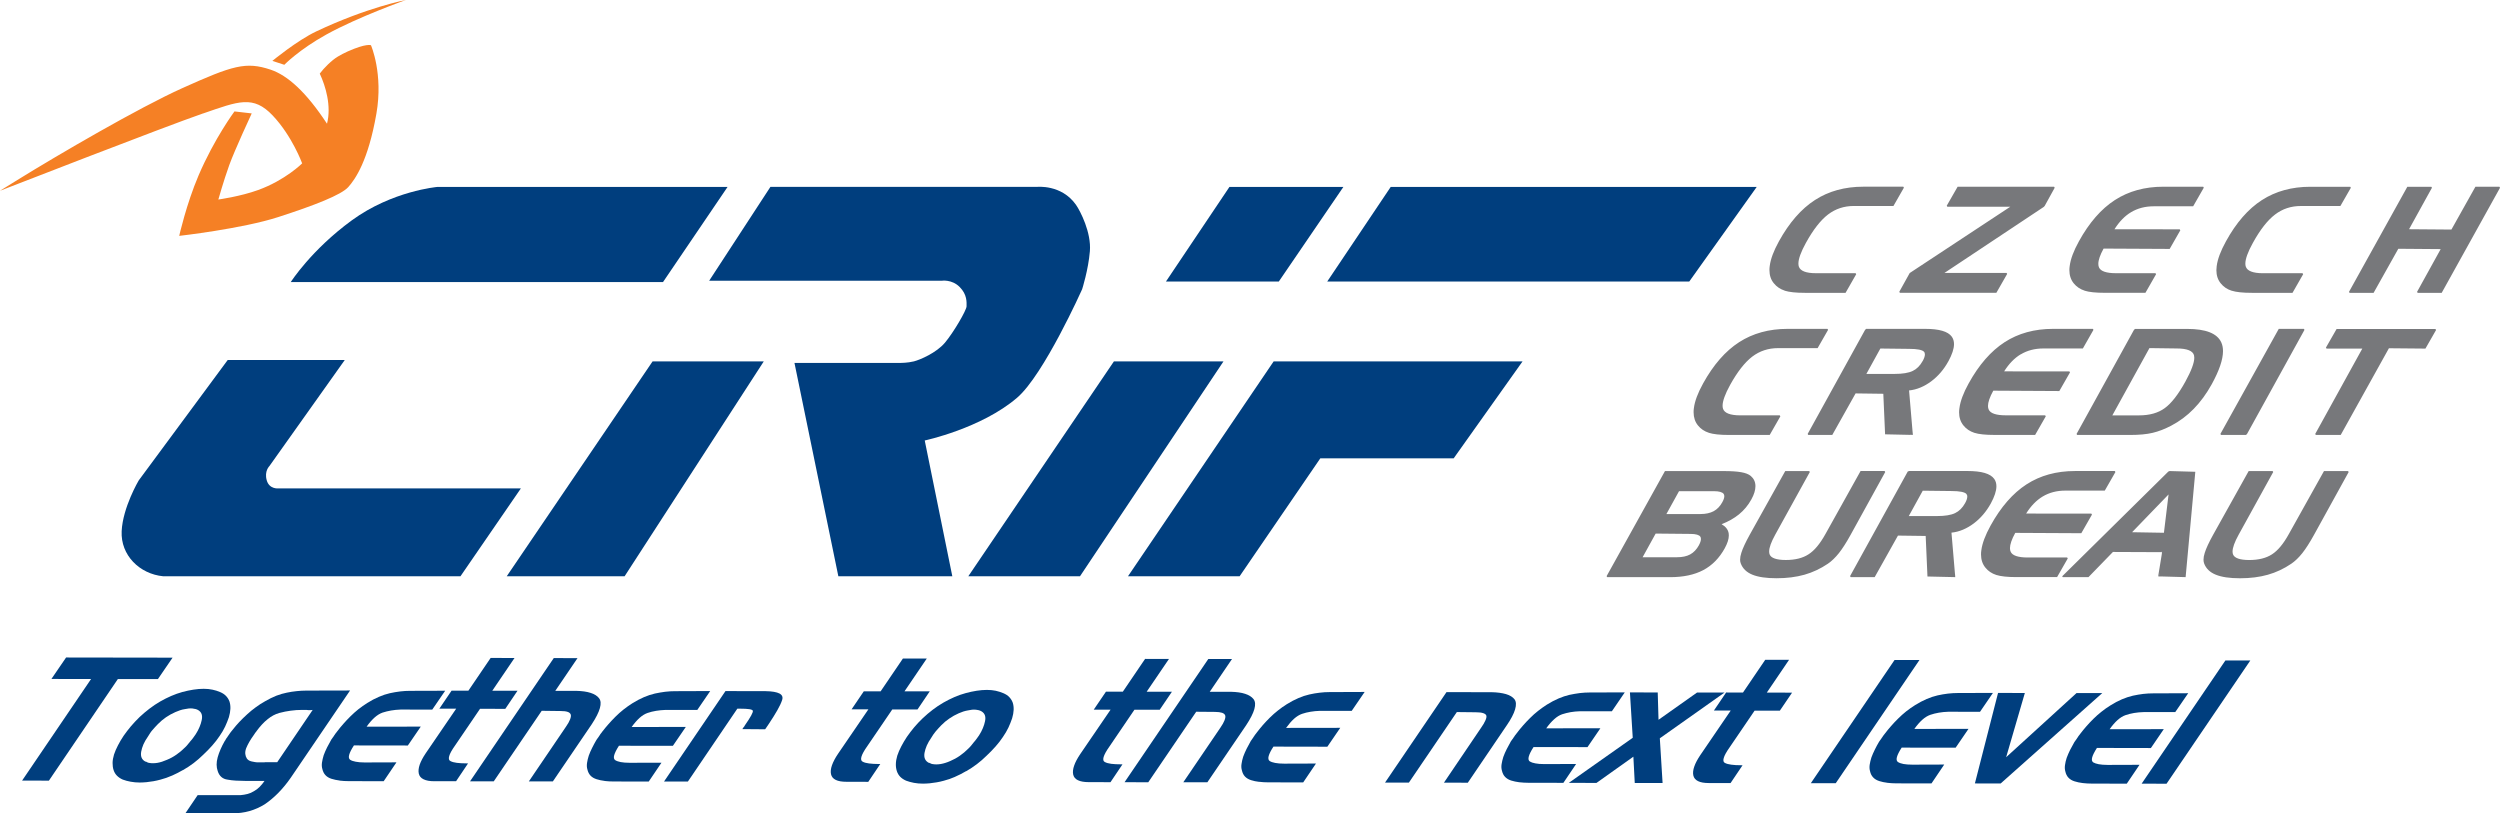 <?xml version="1.0" encoding="UTF-8"?>
<svg id="Vrstva_2" data-name="Vrstva 2" xmlns="http://www.w3.org/2000/svg" viewBox="0 0 942.33 306.62">
  <defs>
    <style>
      .cls-1 {
        fill: #77787b;
      }

      .cls-2 {
        fill: #f58025;
      }

      .cls-3 {
        fill: #003e7e;
      }
    </style>
  </defs>
  <g id="Livello_1" data-name="Livello 1">
    <g>
      <path class="cls-3" d="m173.56,217.22l22.78-33.13h-91.36s-3.46.44-4.44-3.06c-.98-3.46,1.01-5.35,1.01-5.35l28.41-39.99h-44.12l-33.55,45.4s-6.01,10.13-6.43,19.14c-.43,9.01,6.71,16.13,15.7,16.99h111.99Z"/>
      <path class="cls-3" d="m274.25,70.45l-24.34,35.87H109.6s7.72-12.11,23-23.26c15.27-11.14,32.26-12.6,32.26-12.6h109.39Z"/>
      <polygon class="cls-3" points="235.43 217.22 287.89 136.22 245.98 136.22 245.98 136.22 191 217.22 235.43 217.22"/>
      <path class="cls-3" d="m358.96,217.22l-10.4-51.19s21.23-4.5,34.78-16.08c10.11-8.62,24.55-40.92,24.55-40.92,0,0,2.34-7.31,2.92-14.32.59-7.01-3.58-15.14-5.26-17.54-5.47-7.76-14.7-6.72-14.7-6.72h-100.46l-23.08,35.37h87.68s3.79-.59,6.71,2.33c2.93,2.92,2.63,5.85,2.63,7.31s-4.96,9.94-8.17,13.74c-3.22,3.8-9.35,6.43-11.7,7.02-2.33.58-4.96.58-4.96.58h-40.04l16.54,80.41h42.95Z"/>
      <polygon class="cls-3" points="463.42 70.45 506.37 70.45 482.03 106.11 439.49 106.11 463.42 70.45 463.42 70.45"/>
      <polygon class="cls-3" points="407.08 217.22 461.17 136.22 419.87 136.22 419.87 136.22 364.98 217.22 407.08 217.22"/>
      <polygon class="cls-3" points="524.21 70.45 662.17 70.45 636.74 106.11 500.28 106.11 524.21 70.45 524.21 70.45"/>
      <polygon class="cls-3" points="467.25 217.22 497.66 172.77 547.93 172.77 573.9 136.22 573.9 136.22 480.08 136.22 425.17 217.22 467.25 217.22"/>
    </g>
    <g>
      <path class="cls-2" d="m76.58,42.76c13.34-4.6,18.86-6.99,26.22.79,7.36,7.79,11.09,18.03,11.09,18.03,0,0-6.32,6.32-16.57,10.04-6.74,2.45-15.02,3.59-15.02,3.59,0,0,2-7.11,4.11-12.97,2.12-5.86,8.47-19.49,8.47-19.49l-6.5-.75s-7.56,10.16-13.55,24.17c-4.58,10.72-7.28,22.74-7.28,22.74,0,0,23.63-2.67,37.3-7.08,13.67-4.41,23.82-8.38,26.43-11.32,2.61-2.93,7.47-9.79,10.59-27.62,2.66-15.13-2.04-25.84-2.04-25.84,0,0-1.71-.8-8.76,2.34-1.37.61-2.58,1.27-3.67,1.91-2.33,1.36-5.29,4.32-6.87,6.45,2.23,4.76,4.45,12.24,2.73,18.89-7.84-11.94-14.81-18.21-21.26-20.38-9.33-3.12-14.25-1.58-33.2,6.93-16.52,7.43-46.87,25.15-62.27,34.67-3.9,2.41-6.55,4.06-6.55,4.06,0,0,62.26-24.23,76.58-29.17h0Z"/>
      <path class="cls-2" d="m107.16,24.43s5.51-5.7,15.91-11.45c12.01-6.63,29.91-12.98,29.91-12.98,0,0-14.38,2.67-33.73,11.82-7.23,3.41-16.59,11.13-16.59,11.13l4.5,1.47h0Z"/>
    </g>
    <g>
      <path class="cls-3" d="m19.38,255.92l5.53-8.09,40.14.06-5.53,8.08-15.09-.02-26,38.3-10.1-.02,26-38.29-14.96-.02Z"/>
      <path class="cls-3" d="m64.75,292.38c-1.37.61-2.78,1.1-4.24,1.48-.92.26-1.83.46-2.7.61-.89.14-1.76.26-2.61.36-.46.04-.88.07-1.28.09-.4.02-.81.04-1.24.04-1.21,0-2.36-.11-3.44-.31-1.08-.19-2.07-.46-2.97-.8-.88-.38-1.6-.88-2.18-1.46-.58-.58-1-1.29-1.27-2.11-.27-.81-.39-1.71-.38-2.68,0-.98.19-2.04.54-3.2.37-1.12.87-2.28,1.49-3.46.61-1.19,1.32-2.39,2.13-3.6.84-1.21,1.75-2.38,2.73-3.56.98-1.16,2.07-2.31,3.28-3.5,1.2-1.11,2.44-2.18,3.73-3.16,1.3-.99,2.65-1.91,4.07-2.72,1.36-.78,2.73-1.46,4.12-2.07,1.39-.6,2.79-1.1,4.2-1.49,1.42-.38,2.8-.68,4.17-.89,1.36-.21,2.65-.32,3.86-.32,1.2,0,2.33.11,3.33.33,1.01.21,1.97.51,2.9.91.92.39,1.67.89,2.23,1.49.57.61,1,1.3,1.28,2.07.27.83.38,1.73.34,2.74-.05.98-.23,2.04-.56,3.15-.4,1.18-.86,2.33-1.4,3.5-.55,1.17-1.24,2.36-2.08,3.57-.81,1.21-1.73,2.41-2.78,3.59-1.05,1.19-2.17,2.34-3.37,3.46-1.17,1.16-2.4,2.22-3.68,3.2-1.29.97-2.64,1.87-4.06,2.67l.03-.05c-1.42.81-2.81,1.53-4.18,2.13Zm-9.47-5.16c.1.06.21.13.32.16.11.04.22.1.33.12.11.05.23.07.36.07.92.17,1.94.15,3.06-.03,1.11-.19,2.31-.58,3.57-1.14,1.26-.51,2.45-1.16,3.6-1.97,1.15-.79,2.24-1.71,3.27-2.75.36-.33.69-.7,1.01-1.1.3-.38.63-.79.99-1.22.4-.42.75-.87,1.05-1.29.3-.43.61-.86.92-1.3.61-.95,1.1-1.87,1.47-2.78.38-.9.64-1.76.81-2.59.18-.87.17-1.6-.05-2.25-.22-.62-.66-1.12-1.32-1.51-.13-.09-.28-.17-.45-.22-.17-.07-.33-.12-.49-.16-.19-.04-.39-.08-.57-.1-.19-.03-.38-.06-.58-.11-.46-.05-.94-.05-1.46,0-.52.05-1.03.14-1.57.26-.55.08-1.12.22-1.7.42-.58.19-1.15.42-1.73.67-1.27.56-2.44,1.21-3.52,1.94-1.08.74-2.11,1.6-3.07,2.59-.38.38-.74.77-1.1,1.16-.35.4-.7.78-1.03,1.16-.34.4-.63.78-.87,1.18-.25.38-.49.78-.74,1.17-.73,1.03-1.3,2.03-1.72,2.97-.41.95-.69,1.89-.85,2.78-.15.92-.09,1.69.19,2.31.28.62.78,1.11,1.5,1.46l.1-.07c.06.05.16.1.26.17Z"/>
      <path class="cls-3" d="m104.86,298.91c-1.67,1.68-3.36,3.1-5.09,4.26-1.8,1.12-3.72,1.97-5.74,2.55-2.04.57-4.2.86-6.48.85l-17.71.04,4.67-6.91,16.12.02c.99-.09,1.89-.24,2.72-.46.82-.21,1.61-.56,2.37-1.04.78-.42,1.5-.97,2.16-1.64.66-.67,1.28-1.42,1.83-2.23h-7.31c-1.26-.02-2.44-.07-3.56-.11-1.12-.07-2.14-.19-3.06-.37-.94-.12-1.72-.46-2.34-1-.62-.54-1.08-1.28-1.38-2.24-.26-.72-.4-1.53-.41-2.4-.01-.85.12-1.79.4-2.79.28-.98.63-1.99,1.08-3,.44-1.02.95-2.04,1.55-3.08.09-.13.18-.25.25-.34.06-.12.12-.22.15-.31.02-.04.05-.09.1-.15.04-.07.08-.12.09-.17.16-.17.28-.32.36-.48.08-.15.18-.31.3-.47.17-.22.32-.44.45-.63.12-.18.24-.37.36-.54.17-.21.33-.43.48-.62.14-.19.3-.38.45-.55.76-.99,1.6-1.97,2.51-2.94.92-.97,1.9-1.94,2.94-2.88,1.03-.95,2.12-1.86,3.28-2.69,1.13-.84,2.33-1.61,3.56-2.29,1.48-.86,2.88-1.54,4.21-2.07,1.34-.51,2.64-.89,3.92-1.14,1.27-.27,2.52-.45,3.73-.58,1.23-.13,2.44-.2,3.65-.2l16.47-.04-22.34,32.87c-1.49,2.15-3.08,4.07-4.73,5.75Zm-.38-11.59l13.38-19.73c-.2.05-.38.07-.58.07h-1.16c-.2,0-.39-.01-.59-.07h-1.69c-1.42,0-2.84.09-4.26.29-1.42.19-2.86.47-4.31.86-1.52.43-2.99,1.2-4.4,2.36-1.42,1.12-2.83,2.65-4.22,4.55-.01.04-.05.1-.09.17-.05.06-.11.14-.19.23-.06.04-.12.1-.17.15-.05.07-.09.13-.12.23-.1.13-.19.26-.26.39-.08.13-.16.25-.26.38-.6.83-1.13,1.63-1.6,2.46-.47.82-.86,1.62-1.18,2.39-.28.76-.38,1.49-.32,2.13.06.64.26,1.22.6,1.75.23.3.48.53.78.71.29.16.64.29,1.04.38.4.1.81.17,1.24.24.42.07.87.1,1.35.1h2.27l.09-.07h4.66Z"/>
      <path class="cls-3" d="m128.03,294.21c-1.08-.13-2.11-.36-3.06-.65-.96-.3-1.72-.76-2.29-1.37-.57-.6-.96-1.38-1.18-2.34-.22-.73-.26-1.54-.14-2.41.13-.89.35-1.79.64-2.76.37-.99.79-1.98,1.28-2.95.49-.97,1.03-1.96,1.63-3.01.08-.07.15-.17.22-.28.07-.1.15-.23.24-.36.08-.09.15-.19.22-.29.06-.1.15-.23.25-.36.03-.08.07-.15.12-.22.04-.07.11-.13.19-.23.01-.02.05-.09.11-.19.06-.08.09-.15.12-.19.09-.13.21-.26.34-.42.12-.14.24-.31.36-.48.75-.99,1.54-1.96,2.35-2.87.82-.93,1.7-1.87,2.65-2.81.95-.95,1.96-1.84,3.01-2.69,1.06-.83,2.17-1.62,3.33-2.35,1.52-.96,2.98-1.72,4.4-2.32,1.41-.62,2.78-1.06,4.12-1.37,1.33-.29,2.64-.52,3.91-.67,1.27-.15,2.51-.22,3.72-.22l13.23-.04-4.87,7.11-11.92-.02c-1.27.05-2.47.16-3.61.36-1.14.2-2.21.47-3.21.79-1.01.36-2.01.97-3,1.85-.99.89-2,2.03-3.01,3.46l20.42-.03-4.87,7.12-20.33-.03c-.95,1.46-1.55,2.64-1.79,3.55-.24.9-.11,1.54.39,1.87.48.32,1.17.55,2.07.72.9.18,2.01.28,3.36.28l12-.04-4.81,7.11-13.15-.03c-1.21,0-2.36-.07-3.45-.2Z"/>
      <path class="cls-3" d="m176.54,260.36l8.4-12.36,9,.02-8.39,12.35h9.51s-4.6,6.82-4.6,6.82l-9.52-.02-9.37,13.77c-1.23,1.73-1.99,3.08-2.26,4.08-.28.98-.1,1.62.53,1.88.56.3,1.35.51,2.36.64,1,.12,2.22.2,3.64.2h.59l-4.52,6.73h-8.23c-1.72,0-3.07-.25-4.04-.74-.97-.47-1.56-1.17-1.78-2.13-.21-.96-.1-2.07.34-3.38.45-1.28,1.23-2.76,2.34-4.39l11.41-16.7h-6.35l4.61-6.79h6.34Z"/>
      <path class="cls-3" d="m217.69,248.06l-8.39,12.35h8.03c2.14.05,3.91.31,5.32.77,1.41.45,2.46,1.11,3.14,1.99.68.85.79,2.1.33,3.73-.45,1.64-1.49,3.68-3.08,6.1l-14.64,21.53h-9.06s13.97-20.58,13.97-20.58c.75-1.07,1.27-2,1.57-2.78.3-.78.39-1.38.26-1.81-.16-.48-.55-.83-1.2-1.04-.65-.22-1.53-.31-2.65-.31l-7.1-.09-18.08,26.59h-8.94s31.56-46.46,31.56-46.46l8.94.02Z"/>
      <path class="cls-3" d="m227.94,294.36c-1.09-.13-2.11-.35-3.07-.65-.96-.31-1.72-.75-2.29-1.36-.57-.61-.96-1.39-1.18-2.35-.22-.71-.25-1.53-.13-2.42.13-.88.35-1.8.65-2.74.36-1,.79-1.99,1.28-2.95.48-.97,1.02-1.97,1.62-3,.08-.11.15-.2.22-.3.07-.12.15-.23.25-.37.08-.08.15-.18.22-.28.07-.11.15-.23.24-.36.04-.08.08-.17.13-.23.04-.06.11-.14.19-.21.01-.05.05-.12.11-.21.06-.08.1-.16.11-.19.1-.13.21-.27.34-.43.12-.14.25-.3.36-.49.76-.98,1.53-1.94,2.36-2.86.81-.93,1.69-1.86,2.64-2.81.95-.95,1.96-1.85,3.02-2.69,1.05-.83,2.17-1.62,3.33-2.36,1.51-.93,2.97-1.72,4.39-2.32,1.41-.61,2.78-1.05,4.12-1.36,1.34-.28,2.63-.51,3.9-.67,1.27-.15,2.51-.22,3.72-.22l13.23-.05-4.87,7.13-11.92-.02c-1.27.05-2.48.16-3.62.35-1.13.19-2.2.45-3.2.8-1.01.35-2.01.96-3,1.84-.99.9-2,2.04-3.01,3.46l20.43-.04-4.88,7.13-20.33-.03c-.95,1.47-1.54,2.65-1.79,3.56-.25.91-.11,1.53.39,1.87.48.31,1.17.55,2.07.73.9.17,2.02.26,3.37.26l11.99-.03-4.8,7.1-13.15-.02c-1.21,0-2.36-.06-3.45-.19Z"/>
      <path class="cls-3" d="m288.62,260.52c2.4.04,4.13.34,5.18.88,1.04.54,1.38,1.38,1,2.49-.35,1.08-.96,2.36-1.81,3.85-.85,1.48-1.89,3.16-3.13,5.02-.12.16-.23.34-.34.51-.12.18-.23.36-.35.52-.08.09-.14.17-.2.26-.06.08-.11.18-.15.27-.1.12-.17.23-.23.31-.06.11-.13.18-.2.26l-8.58-.07c.07-.07.16-.2.23-.34.07-.12.16-.24.26-.39.08-.09.14-.15.18-.19.04-.04.07-.11.12-.19l.03-.06s.04-.09.08-.14c.04-.04.07-.07.08-.13,1.07-1.54,1.87-2.78,2.38-3.72.5-.92.7-1.52.59-1.77-.07-.25-.5-.45-1.31-.58-.81-.12-2-.19-3.54-.19h-.98l-18.64,27.47h-9s23.17-34.1,23.17-34.1l15.15.03Z"/>
      <path class="cls-3" d="m331.94,260.58l8.39-12.35h9s-8.4,12.36-8.4,12.36h9.52s-4.61,6.82-4.61,6.82h-9.51s-9.37,13.76-9.37,13.76c-1.23,1.72-1.98,3.09-2.26,4.08-.27.98-.11,1.61.52,1.88.56.3,1.35.51,2.36.64s2.22.2,3.64.21h.58l-4.52,6.72-8.22-.02c-1.73,0-3.07-.23-4.04-.71-.98-.48-1.57-1.19-1.78-2.14-.21-.95-.1-2.07.35-3.36.45-1.29,1.22-2.77,2.33-4.4l11.4-16.69h-6.34s4.61-6.8,4.61-6.8h6.34Z"/>
      <path class="cls-3" d="m360,292.81c-1.37.6-2.78,1.1-4.24,1.47-.92.26-1.83.46-2.71.61-.88.15-1.75.26-2.6.36-.46.04-.87.08-1.27.09-.4.02-.81.04-1.25.04-1.21,0-2.36-.1-3.44-.3-1.08-.21-2.07-.48-2.97-.82-.87-.39-1.61-.87-2.19-1.46-.57-.59-1-1.29-1.27-2.12-.27-.81-.4-1.71-.38-2.67.02-.99.19-2.04.54-3.2.38-1.13.87-2.28,1.49-3.46.62-1.19,1.32-2.38,2.12-3.59.84-1.22,1.76-2.41,2.72-3.57.98-1.17,2.08-2.33,3.29-3.49,1.19-1.12,2.44-2.19,3.73-3.17,1.29-.98,2.64-1.9,4.07-2.71,1.35-.77,2.72-1.46,4.12-2.07,1.39-.6,2.79-1.1,4.21-1.48,1.41-.38,2.79-.69,4.16-.9,1.36-.21,2.65-.32,3.86-.32s2.32.11,3.33.32c1.01.22,1.98.54,2.89.92.92.39,1.67.88,2.24,1.49.57.6,1,1.3,1.29,2.08.26.82.38,1.72.34,2.72-.05.98-.23,2.04-.57,3.17-.4,1.17-.86,2.32-1.4,3.5-.55,1.16-1.25,2.34-2.08,3.55-.81,1.22-1.73,2.41-2.78,3.59-1.04,1.18-2.17,2.34-3.37,3.46-1.17,1.17-2.4,2.22-3.67,3.19-1.29.98-2.64,1.87-4.05,2.68l.02-.06c-1.41.83-2.8,1.54-4.18,2.14Zm-9.47-5.17c.1.06.21.12.32.16.12.05.22.1.34.14.12.04.23.07.37.07.92.17,1.94.15,3.05-.03,1.12-.2,2.31-.56,3.58-1.13,1.25-.53,2.45-1.18,3.6-1.98,1.14-.8,2.23-1.7,3.26-2.75.36-.33.69-.71,1.01-1.08.31-.4.63-.8.98-1.23.39-.44.75-.86,1.06-1.31.31-.42.62-.84.92-1.29.61-.94,1.1-1.87,1.47-2.78.38-.91.64-1.76.8-2.58.19-.87.17-1.61-.05-2.24-.22-.62-.66-1.12-1.32-1.51-.14-.09-.29-.17-.46-.22-.17-.07-.33-.13-.48-.17-.19-.04-.39-.07-.57-.11-.19,0-.38-.05-.57-.09-.48-.05-.95-.05-1.47,0-.51.05-1.03.14-1.56.27-.55.09-1.12.23-1.69.41-.58.2-1.15.42-1.74.67-1.27.56-2.44,1.21-3.52,1.96-1.09.73-2.11,1.58-3.08,2.58-.38.38-.74.78-1.09,1.16-.36.4-.7.78-1.03,1.17-.33.38-.62.76-.87,1.15-.24.39-.48.77-.74,1.17-.73,1.04-1.29,2.02-1.71,2.97-.41.95-.7,1.88-.86,2.78-.15.91-.09,1.67.2,2.31.29.62.78,1.11,1.5,1.46l.09-.06c.07.04.16.1.26.16Z"/>
      <path class="cls-3" d="m423.23,260.72l8.39-12.36,9,.02-8.4,12.35h9.52s-4.61,6.8-4.61,6.8l-9.52-.02-9.37,13.79c-1.23,1.72-1.97,3.08-2.26,4.07-.27.99-.11,1.62.53,1.89.56.3,1.35.51,2.36.65,1,.12,2.21.19,3.65.19h.58l-4.52,6.73-8.23-.02c-1.72,0-3.07-.24-4.05-.72-.97-.47-1.56-1.18-1.78-2.14-.21-.95-.09-2.07.36-3.36.44-1.3,1.22-2.76,2.33-4.4l11.41-16.7h-6.35s4.61-6.79,4.61-6.79h6.35Z"/>
      <path class="cls-3" d="m464.38,248.4l-8.39,12.36h8.02c2.14.05,3.92.3,5.34.77,1.4.45,2.45,1.12,3.13,1.97.68.87.79,2.12.33,3.77-.46,1.63-1.48,3.65-3.08,6.07l-14.64,21.53h-9.07s13.97-20.56,13.97-20.56c.75-1.08,1.27-2.02,1.57-2.78.31-.79.39-1.38.27-1.82-.15-.48-.55-.81-1.2-1.04-.65-.21-1.53-.33-2.64-.33l-7.1-.06-18.07,26.58-8.94-.02,31.57-46.44h8.93Z"/>
      <path class="cls-3" d="m474.64,294.71c-1.09-.13-2.12-.33-3.07-.64-.96-.31-1.71-.76-2.29-1.36-.58-.62-.97-1.4-1.17-2.35-.22-.73-.28-1.53-.14-2.41.12-.89.34-1.81.64-2.76.37-1,.8-1.97,1.28-2.95.48-.97,1.02-1.97,1.62-3.01.08-.07.15-.18.22-.28.06-.12.15-.24.24-.37.08-.1.16-.19.22-.3.06-.1.14-.22.24-.35.03-.08.07-.16.12-.22.06-.07.12-.15.2-.24.02-.04.05-.1.11-.19.05-.09.1-.15.11-.19.09-.13.2-.27.33-.42.13-.15.25-.31.37-.48.75-1,1.54-1.95,2.34-2.89.81-.92,1.69-1.85,2.65-2.81.96-.95,1.96-1.84,3.02-2.67,1.06-.85,2.17-1.64,3.34-2.37,1.5-.94,2.98-1.71,4.38-2.31,1.43-.62,2.79-1.07,4.13-1.37,1.33-.31,2.63-.52,3.91-.67,1.26-.16,2.51-.23,3.71-.23l13.23-.05-4.87,7.12h-11.92c-1.26.04-2.48.14-3.6.34-1.14.19-2.21.45-3.21.79-1.01.35-2.01.97-3,1.84-.98.89-1.99,2.05-3.01,3.46l20.42-.03-4.87,7.12-20.32-.04c-.96,1.46-1.55,2.65-1.8,3.56-.24.9-.1,1.53.39,1.87.48.32,1.17.55,2.07.72.91.18,2.02.27,3.36.27l12.01-.04-4.81,7.11-13.14-.02c-1.21,0-2.36-.07-3.45-.21Z"/>
      <path class="cls-3" d="m562.18,260.91c2.19.04,4,.3,5.48.72,1.46.44,2.54,1.09,3.21,1.96.63.85.71,2.11.22,3.79-.48,1.65-1.54,3.7-3.19,6.09l-14.63,21.56-9-.02,13.88-20.51c.82-1.16,1.42-2.15,1.75-2.95.36-.78.47-1.4.35-1.83-.15-.4-.54-.7-1.18-.91-.64-.22-1.57-.33-2.78-.33l-7.16-.08-18.07,26.59h-9s23.17-34.1,23.17-34.1l16.96.02Z"/>
      <path class="cls-3" d="m572.67,294.86c-1.1-.14-2.12-.36-3.07-.65-.96-.31-1.72-.77-2.29-1.38-.58-.6-.96-1.37-1.18-2.33-.22-.73-.27-1.54-.14-2.42.13-.88.36-1.8.65-2.75.37-.99.78-1.98,1.28-2.95.48-.97,1.02-1.97,1.62-3.01.09-.09.16-.18.22-.29.07-.1.16-.23.25-.36.08-.08.15-.18.23-.29.06-.1.14-.23.24-.35.03-.08.07-.17.12-.23.06-.06.12-.13.19-.22.02-.04.06-.11.12-.2.06-.07.1-.14.11-.18.1-.13.21-.27.34-.42.13-.15.24-.32.37-.49.74-.99,1.53-1.95,2.35-2.88.81-.92,1.69-1.87,2.64-2.8.95-.96,1.96-1.86,3.02-2.69,1.05-.83,2.17-1.62,3.33-2.37,1.52-.94,2.98-1.72,4.4-2.32,1.42-.61,2.78-1.06,4.12-1.37,1.33-.28,2.63-.5,3.9-.67,1.27-.14,2.52-.22,3.71-.22l13.23-.04-4.86,7.11h-11.92c-1.27.03-2.48.15-3.62.34-1.14.21-2.21.47-3.21.8-1,.35-2,.96-2.99,1.86-.99.88-2,2.03-3.01,3.44l20.42-.03-4.86,7.11-20.34-.02c-.95,1.47-1.55,2.66-1.79,3.57-.24.91-.11,1.53.39,1.87.49.31,1.18.55,2.08.71.9.19,2.02.27,3.36.27l12.01-.04-4.8,7.11-13.14-.02c-1.22,0-2.37-.08-3.46-.2Z"/>
      <path class="cls-3" d="m614.37,260.99l10.48.02.3,10.3,14.53-10.28h10.37s-24.41,17.26-24.41,17.26l1.04,16.86-10.49-.02-.52-9.91-13.91,9.89-10.43-.02,24.1-16.99-1.06-17.1Z"/>
      <path class="cls-3" d="m656.98,261.05l8.39-12.35h8.99s-8.39,12.36-8.39,12.36l9.52.02-4.61,6.79h-9.52s-9.36,13.75-9.36,13.75c-1.24,1.74-1.99,3.1-2.27,4.09-.29,1-.11,1.63.51,1.89.58.3,1.37.5,2.36.63,1.01.14,2.22.21,3.65.21h.58l-4.52,6.71h-8.22c-1.73,0-3.08-.24-4.04-.72-.98-.48-1.57-1.2-1.78-2.14-.21-.94-.1-2.07.36-3.37.44-1.29,1.22-2.75,2.33-4.39l11.4-16.7h-6.34s4.61-6.81,4.61-6.81l6.35.02Z"/>
      <path class="cls-3" d="m682.56,295.21l31.56-46.44h9.39s-31.56,46.45-31.56,46.45h-9.39Z"/>
      <path class="cls-3" d="m711.42,295.06c-1.1-.13-2.12-.35-3.07-.65-.96-.32-1.72-.76-2.29-1.38-.58-.6-.97-1.37-1.18-2.33-.22-.73-.26-1.54-.14-2.44.13-.86.35-1.79.65-2.74.37-.99.79-1.97,1.28-2.94.47-.98,1.02-1.98,1.62-3,.07-.09.15-.19.21-.3.07-.1.16-.22.25-.35.08-.09.15-.19.22-.3.07-.11.15-.23.25-.36.03-.07.07-.15.12-.22.06-.06.12-.13.2-.22,0-.04.06-.1.11-.2.06-.08.1-.15.11-.18.1-.13.21-.27.33-.43.14-.14.26-.31.38-.49.74-.98,1.53-1.95,2.35-2.87.81-.93,1.69-1.87,2.65-2.81.95-.95,1.96-1.85,3.02-2.7,1.05-.83,2.17-1.61,3.34-2.35,1.51-.94,2.97-1.72,4.39-2.32,1.41-.6,2.77-1.06,4.12-1.37,1.34-.29,2.63-.52,3.9-.67,1.27-.14,2.52-.22,3.72-.22l13.24-.04-4.87,7.12-11.92-.02c-1.27.04-2.47.15-3.6.35-1.14.2-2.21.46-3.22.81-1,.35-2,.96-3,1.85-.98.88-1.99,2.02-3.01,3.47l20.42-.04-4.86,7.11-20.34-.03c-.95,1.47-1.55,2.66-1.79,3.56-.24.91-.11,1.53.39,1.87.48.32,1.18.56,2.07.74.9.16,2.02.25,3.36.25l12.01-.04-4.8,7.11-13.16-.02c-1.2,0-2.35-.08-3.44-.2Z"/>
      <path class="cls-3" d="m763.23,261.21l-7.05,24.21,26.54-24.19h9.71s-38.32,34.09-38.32,34.09l-9.71-.02,8.73-34.11,10.11.02Z"/>
      <path class="cls-3" d="m785.04,295.16c-1.1-.13-2.12-.35-3.07-.65-.96-.3-1.72-.75-2.29-1.36-.58-.6-.97-1.38-1.18-2.33-.22-.74-.27-1.54-.14-2.43.12-.9.33-1.81.64-2.74.38-1.01.79-1.98,1.28-2.96.49-.96,1.03-1.96,1.63-3,.07-.08.15-.17.22-.29.06-.11.14-.23.24-.35.07-.09.15-.2.22-.3.06-.1.14-.23.25-.35.04-.08.08-.17.13-.24.04-.06.1-.12.18-.21.02-.04.06-.11.12-.19.05-.1.09-.17.11-.21.1-.13.21-.26.33-.42.13-.15.25-.31.37-.49.75-.99,1.53-1.94,2.35-2.88.81-.93,1.7-1.86,2.65-2.81.95-.94,1.96-1.84,3.02-2.67,1.05-.84,2.17-1.64,3.34-2.36,1.51-.95,2.97-1.73,4.38-2.33,1.42-.6,2.79-1.05,4.12-1.36,1.34-.29,2.64-.51,3.91-.67,1.27-.15,2.5-.21,3.71-.21l13.24-.05-4.88,7.11h-11.92c-1.26.04-2.47.14-3.61.34-1.14.2-2.21.46-3.21.81-1.01.35-2,.96-3,1.85-.98.88-1.99,2.03-3,3.46l20.42-.03-4.86,7.12-20.34-.04c-.95,1.47-1.54,2.65-1.79,3.56-.24.89-.11,1.52.39,1.88.49.29,1.18.53,2.08.7.9.17,2.02.25,3.36.26l12.01-.04-4.8,7.11-13.15-.03c-1.21,0-2.37-.07-3.45-.2Z"/>
      <path class="cls-3" d="m807.26,295.38l31.56-46.43h9.4s-31.58,46.46-31.58,46.46l-9.38-.02Z"/>
    </g>
    <path class="cls-1" d="m672.7,109.57c1.7.54,4.23.81,7.62.81h15.33l4.01-7.02-.22-.38h-14.89c-3.87.02-5.98-.9-6.5-2.48-.12-.33-.17-.71-.17-1.16,0-1.73.93-4.36,2.83-7.8,2.74-4.97,5.53-8.54,8.34-10.69,2.81-2.14,6.04-3.21,9.76-3.21h14.89l3.94-6.89-.22-.38h-15.06c-6.99,0-13.08,1.68-18.24,5.02-5.19,3.35-9.7,8.54-13.57,15.54-2,3.62-3.17,6.74-3.49,9.37-.08.51-.1,1.02-.1,1.5,0,1.97.54,3.65,1.66,4.98,1.03,1.29,2.41,2.22,4.08,2.76Zm43.21.42l.21.38h36.37l4.07-7.11-.21-.38h-23.43l37.6-24.99-.13-.21.22.12,3.87-7.03-.23-.38h-36.36l-4.1,7.16.23.38h23.72l-37.91,24.99-3.93,7.07Zm69.84-.42c1.69.54,4.22.8,7.61.8h15.32l4.01-7.01-.21-.38h-14.88c-3.64.01-5.75-.76-6.38-2.1-.21-.4-.29-.86-.29-1.41-.01-1.4.65-3.34,1.98-5.77l24.91.13,4.01-7.01-.22-.38-24.59-.03c1.81-2.88,3.88-5.01,6.24-6.42,2.46-1.47,5.29-2.23,8.54-2.23h14.87l4.01-7-.22-.38h-15.05c-6.98,0-13.06,1.68-18.23,5.02-5.18,3.35-9.7,8.54-13.56,15.55-2,3.61-3.17,6.73-3.49,9.37-.08.51-.11,1.02-.11,1.5,0,1.97.55,3.65,1.65,4.99,1.04,1.29,2.42,2.21,4.1,2.75Zm55.42,0c1.69.54,4.22.81,7.61.81h15.34l4.01-7.01-.22-.38h-14.89c-3.87,0-5.98-.9-6.5-2.48-.13-.34-.17-.72-.17-1.16,0-1.74.93-4.37,2.83-7.79,2.73-4.97,5.53-8.54,8.35-10.69,2.81-2.15,6.04-3.22,9.75-3.22h14.89l3.94-6.87-.22-.38h-15.06c-6.98,0-13.05,1.68-18.24,5.01-5.18,3.35-9.7,8.54-13.55,15.55-2,3.62-3.17,6.74-3.5,9.38-.07.51-.11,1.01-.11,1.5,0,1.96.55,3.65,1.66,4.99,1.03,1.29,2.41,2.22,4.09,2.75Zm100.95-39.18h-9.06l-9.04,16.14-15.97-.13,8.63-15.63-.22-.37h-9.06l-21.99,39.61.22.38h9.05l9.32-16.62,15.97.13-8.9,16.11.23.38h9.05l21.99-39.61-.22-.37Zm-298.01,92.75c1.68.54,4.22.81,7.62.81h15.33l4.01-7.01-.22-.38h-14.89c-3.87,0-5.97-.9-6.49-2.48-.12-.35-.17-.72-.17-1.16,0-1.74.93-4.37,2.82-7.8,2.75-4.97,5.54-8.53,8.35-10.69,2.82-2.14,6.05-3.21,9.76-3.21h14.89l3.94-6.88-.22-.38h-15.06c-6.99,0-13.08,1.69-18.25,5.02-5.18,3.35-9.7,8.53-13.57,15.54-2,3.61-3.17,6.73-3.49,9.37-.08.5-.1,1.01-.1,1.49,0,1.98.56,3.66,1.66,5,1.04,1.29,2.41,2.21,4.09,2.75Zm90.29-26.93c1.4-2.57,2.12-4.73,2.13-6.49,0-1.07-.27-2-.81-2.78-1.47-2.05-4.83-2.97-10.06-2.98h-22.3v.26l-.22-.12-21.78,39.47.23.38h9.05l8.79-15.66,10.45.14.67,15.28,10.46.23-.02-.25h.02l-.13-1.3-1.29-15.22c2.95-.28,5.83-1.54,8.4-3.47,2.58-1.94,4.73-4.45,6.4-7.5Zm-13.65,27.49v.03l-.87-.03h.87Zm3.97-27.63c-1,1.8-2.24,3.04-3.77,3.76-1.53.73-3.8,1.11-6.78,1.11h-10.67l5.27-9.57,10.89.13c3.04-.01,4.91.4,5.52,1.05.25.25.38.59.38,1.04,0,.62-.26,1.45-.82,2.47Zm36.97-2.5c2.45-1.47,5.29-2.22,8.53-2.22h14.88l3.99-7.01-.21-.38h-15.04c-6.98,0-13.07,1.68-18.23,5.02-5.17,3.35-9.69,8.53-13.56,15.55-2,3.6-3.16,6.74-3.48,9.37-.08.51-.12,1.03-.12,1.51,0,1.96.55,3.64,1.65,4.97,1.04,1.3,2.42,2.21,4.09,2.76,1.69.54,4.22.8,7.61.8h15.31l4.01-7.01-.22-.38h-14.88c-3.64,0-5.75-.77-6.38-2.11-.2-.4-.3-.86-.3-1.41,0-1.39.65-3.32,2-5.77l24.89.14,4.02-7.02-.22-.38-24.6-.02c1.82-2.88,3.89-5.01,6.25-6.43Zm41.25,30.38c3.39,0,6.21-.26,8.46-.8,2.25-.53,4.58-1.43,6.98-2.69,3.12-1.63,5.97-3.74,8.51-6.35,2.54-2.59,4.81-5.71,6.81-9.32,2.79-5.1,4.21-9.22,4.22-12.42,0-1.22-.2-2.31-.63-3.27-1.56-3.46-5.89-5.12-12.85-5.12h-19.73v.25l-.22-.12-21.77,39.46.22.38h19.99Zm7.26-32.74l10.29.14c3.98,0,6.07.93,6.51,2.59.06.25.1.57.1.91,0,1.87-1.11,4.9-3.36,8.99-2.69,4.87-5.29,8.21-7.79,10.01-2.48,1.81-5.7,2.72-9.67,2.72h-10.07l13.98-25.35Zm36.44,32.74v-.25h0l.21.11,21.78-39.47-.22-.38h-9.47l-22,39.61.23.37h9.47Zm34.09-39.93l-4.01,7,.22.38h13.49l-17.75,32.17.23.38h9.38l18.17-32.68,13.76.13,4.01-7-.22-.38h-37.28Zm-220.56,64.18c1-1.82,1.51-3.46,1.51-4.93v-.13c-.02-1.51-.63-2.78-1.75-3.73-.79-.67-1.99-1.14-3.61-1.42-1.61-.29-3.82-.43-6.62-.43h-22.12l-22,39.61.22.38h23.71c4.97,0,9.14-.88,12.49-2.65,3.36-1.77,6.07-4.53,8.12-8.25,1.01-1.85,1.53-3.45,1.53-4.83,0-.28-.02-.56-.06-.83-.25-1.41-1.16-2.54-2.66-3.4,2.57-1.01,4.75-2.25,6.53-3.7,1.91-1.55,3.48-3.44,4.71-5.68Zm-19.81,17.35c-.86,1.55-1.94,2.69-3.25,3.41-1.29.72-2.97,1.08-5,1.08h-12.96l4.92-8.92,13.17.13c2.03,0,3.24.4,3.66,1.03.15.22.23.51.23.88.01.6-.24,1.41-.78,2.39Zm8.82-16.23c-.84,1.53-1.91,2.63-3.23,3.36-1.33.71-2.99,1.08-5.01,1.08h-12.82l4.76-8.62h13.09c2.03-.01,3.25.38,3.71,1,.17.22.27.52.27.89,0,.58-.24,1.36-.77,2.29Zm61.41-11.4l-.22-.38h-9.06l-13.25,23.77c-2.04,3.67-4.16,6.23-6.37,7.63-2.18,1.42-5.02,2.14-8.55,2.14-3.54,0-5.53-.75-6.08-2.03-.15-.33-.21-.71-.21-1.17-.01-1.42.75-3.56,2.28-6.33l13.04-23.62-.22-.38h-9.03l-13.37,23.97c-1.62,2.93-2.68,5.2-3.18,6.85-.31.95-.47,1.81-.47,2.58,0,.51.07.98.24,1.4.71,1.94,2.19,3.37,4.39,4.27,2.2.9,5.23,1.34,9.12,1.34s7.38-.45,10.51-1.33c3.12-.89,6.06-2.27,8.84-4.15,1.44-.99,2.81-2.33,4.15-4,1.33-1.69,2.76-3.92,4.31-6.72l13.14-23.84Zm39.8,11.87c1.4-2.58,2.11-4.72,2.12-6.49,0-1.07-.27-2-.81-2.77-1.47-2.05-4.83-2.98-10.06-2.99h-22.3v.26l-.22-.12-21.77,39.47.22.38h9.06l8.77-15.65,10.45.14.67,15.28,10.47.24-.02-.25h.02l-.13-1.3-1.29-15.22c2.95-.28,5.83-1.54,8.41-3.48,2.57-1.94,4.71-4.44,6.4-7.49Zm-13.65,27.49v.02l-.7-.02h.7Zm3.96-27.62c-.98,1.78-2.24,3.02-3.77,3.75-1.52.73-3.78,1.11-6.78,1.11h-10.67l5.27-9.56,10.88.13c3.04,0,4.91.41,5.52,1.05.24.25.38.59.38,1.04,0,.62-.25,1.46-.83,2.49Zm38.47,20.48h-14.87c-3.65.01-5.75-.76-6.39-2.11-.19-.39-.29-.86-.29-1.41,0-1.38.65-3.33,1.99-5.76l24.9.13,4.01-7.01-.22-.38-24.59-.02c1.81-2.89,3.89-5.01,6.24-6.43,2.46-1.47,5.3-2.22,8.53-2.22h14.88l4.01-7-.23-.38h-15.04c-6.97,0-13.06,1.68-18.23,5.02-5.17,3.35-9.69,8.53-13.56,15.55-1.99,3.61-3.16,6.72-3.49,9.36-.08.51-.11,1.02-.11,1.49,0,1.97.55,3.66,1.66,5,1.03,1.29,2.41,2.21,4.09,2.75,1.69.54,4.21.81,7.6.81h15.32l4.02-7.02-.23-.38Zm48.05-32.33h-.44l-9.18-.26v.26l-.17-.18-40,39.47c-.08.07-.1.18-.06.28.04.1.13.16.24.16h9.6l9.22-9.49,18.51.08-.11.87-1.35,8.25h.26s0,.04,0,.04h1.15l8.94.25,3.65-39.71h-.25v-.02Zm-13.44,39.22h-.04l.22-1.35-.17,1.35Zm1.2-9.12l-1.68-.02h1.69v.02Zm.67-7.09l-12-.21,13.75-14.24-1.75,14.45Zm11.36-20.48l.19-2.28h.01l-.21,2.28Zm48.98-2.79l-13.26,23.76c-2.03,3.69-4.16,6.23-6.35,7.64-2.19,1.42-5.05,2.14-8.56,2.14-3.54,0-5.53-.75-6.08-2.03-.15-.33-.22-.72-.22-1.17,0-1.42.76-3.56,2.29-6.33l13.03-23.63-.22-.38h-9.02l-13.38,23.98c-1.62,2.92-2.67,5.2-3.18,6.84-.32.98-.47,1.84-.47,2.6,0,.51.08.98.23,1.4.71,1.93,2.2,3.37,4.39,4.25,2.2.9,5.23,1.35,9.13,1.35s7.39-.45,10.5-1.33c3.12-.88,6.07-2.27,8.84-4.15,1.43-.98,2.82-2.31,4.15-3.99,1.33-1.68,2.76-3.92,4.32-6.73l13.15-23.84-.23-.38h-9.05Z"/>
  </g>
</svg>